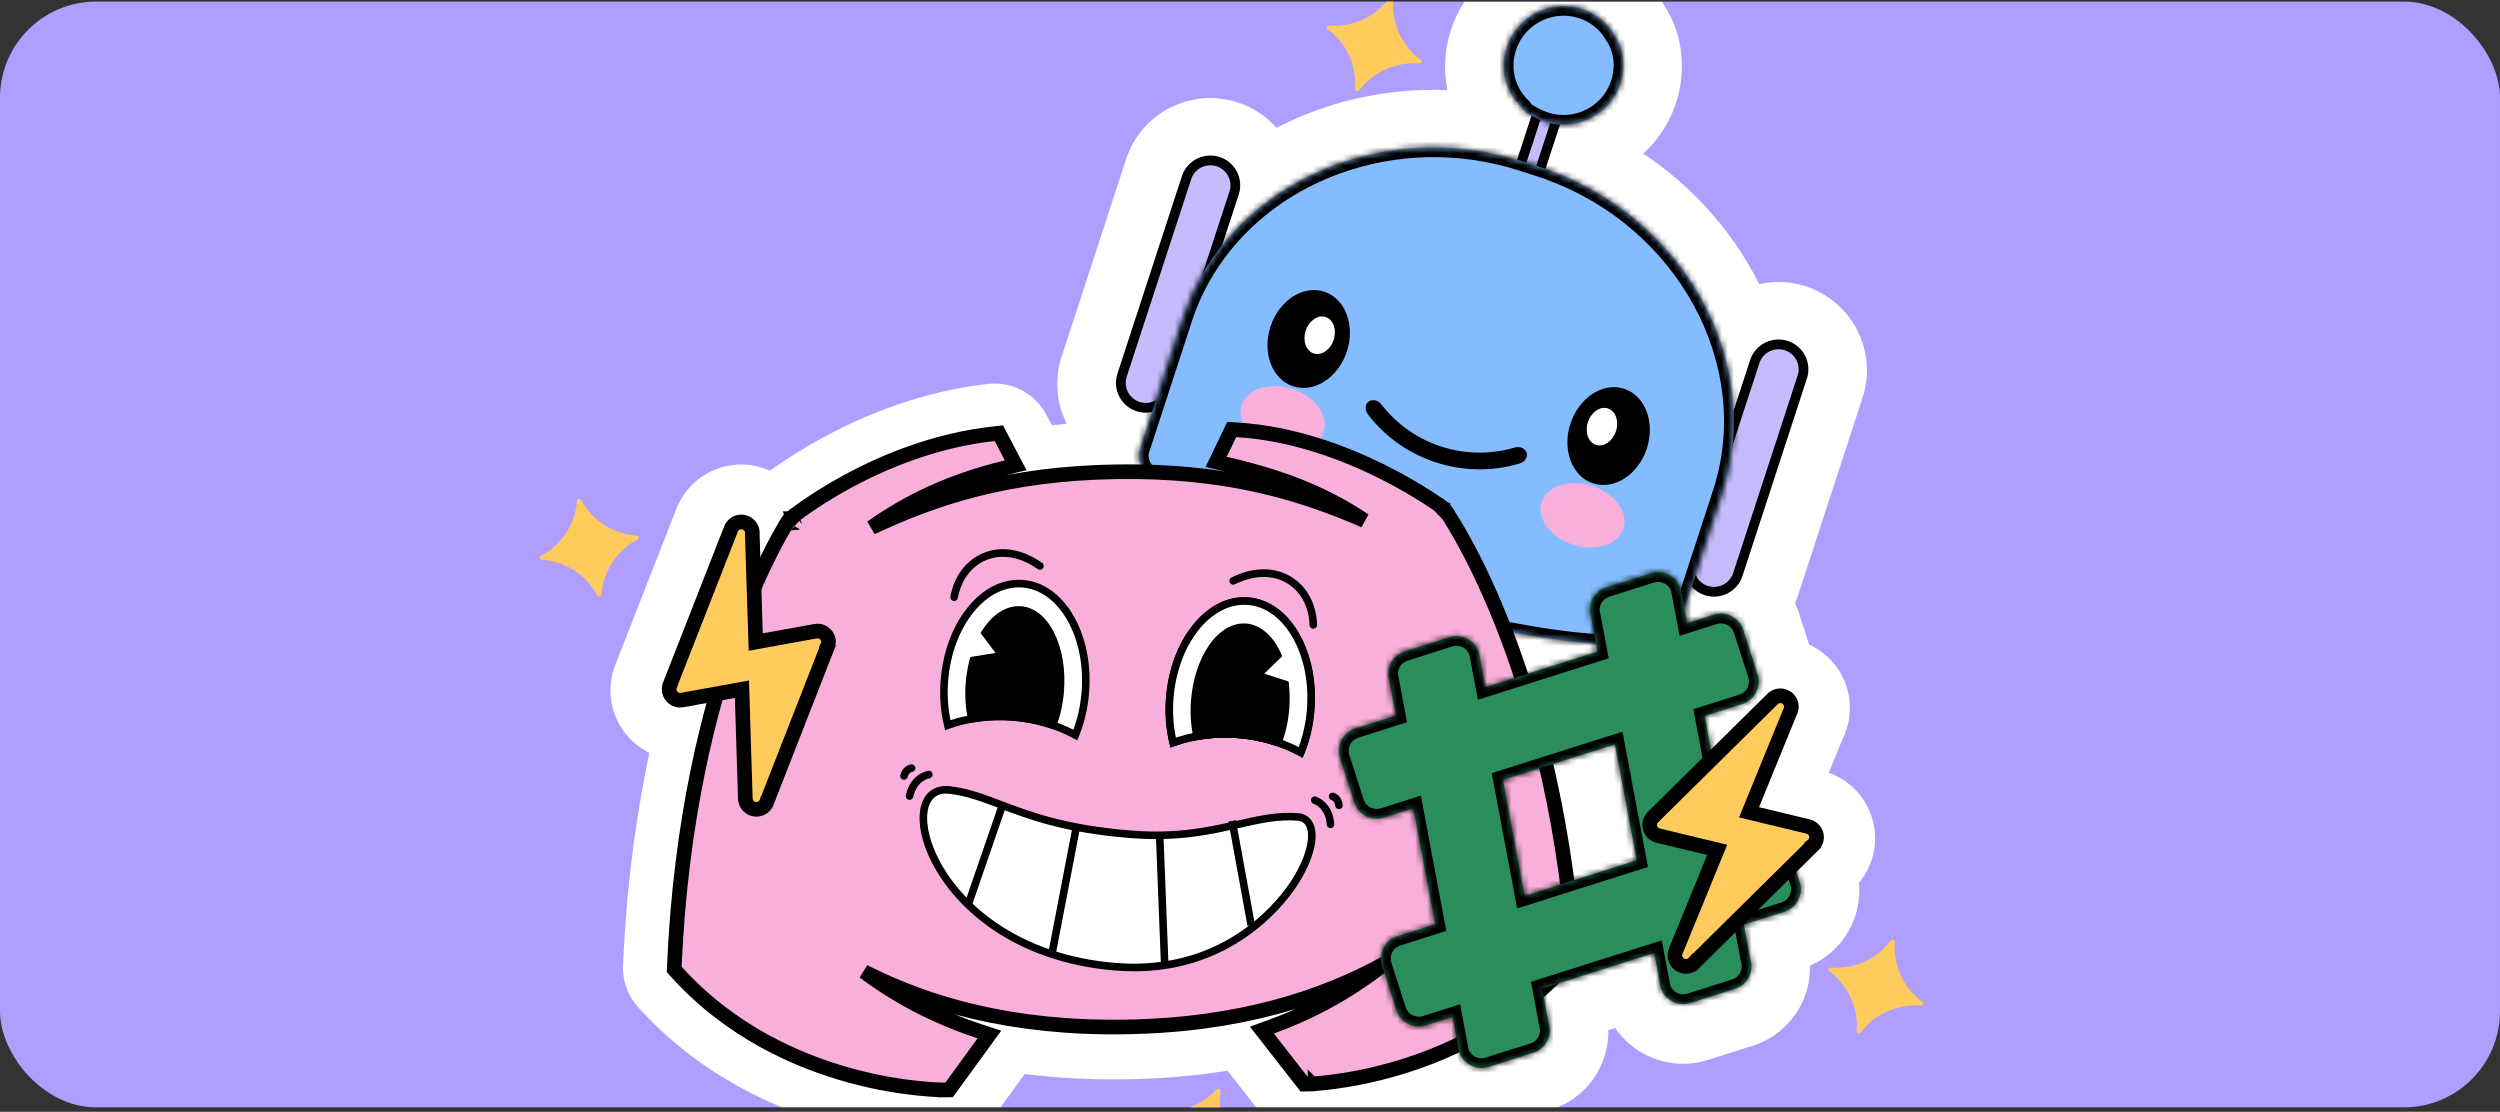 <svg width="416" height="185" viewBox="0 0 416 185" fill="none" xmlns="http://www.w3.org/2000/svg">
<rect x="0" y="0" width="416" height="185" fill="#333333" stroke="none"/>
<g clip-path="url(#clip0_2334_111058)">
<rect y="0.266" width="416" height="184" rx="16" fill="#AF9EFF"/>
<mask id="path-2-outside-1_2334_111058" maskUnits="userSpaceOnUse" x="95.328" y="-21.259" width="229.614" height="225.048" fill="black">
<rect fill="white" x="95.328" y="-21.259" width="229.614" height="225.048"/>
<path fill-rule="evenodd" clip-rule="evenodd" d="M253.209 18.061C250.562 15.567 249.487 11.735 250.71 7.986C252.398 2.815 258.034 -0.038 263.234 1.645C265.439 2.359 267.377 3.892 268.535 5.865C268.562 5.905 268.589 5.945 268.613 5.985C270.204 8.319 270.542 11.288 269.621 14.108C268.198 18.467 263.971 21.179 259.564 20.915L257.164 28.268L258.34 28.649C258.173 28.604 258.007 28.561 257.84 28.518C275.74 35.023 287.704 51.32 288.454 68.524L291.208 60.085C292.052 57.5 294.87 56.073 297.47 56.915C300.07 57.757 301.507 60.561 300.663 63.147L289.922 96.054C289.078 98.639 286.26 100.066 283.66 99.224C282.798 98.945 282.065 98.451 281.499 97.82L280.281 101.551L280.722 103.89L285.15 102.485C287.21 101.832 289.412 102.963 290.071 105.013L292.455 112.433C293.113 114.48 291.979 116.672 289.919 117.325L283.626 119.321L284.95 126.36L294.873 116.561C295.095 116.318 295.378 116.138 295.693 116.042C296.009 115.945 296.344 115.935 296.665 116.012C297.139 116.126 297.549 116.423 297.803 116.837C298.057 117.251 298.136 117.748 298.022 118.22C297.978 118.397 297.908 118.568 297.814 118.725L291.028 135.35L300.859 137.718C301.846 137.955 302.453 138.945 302.215 139.926C302.121 140.313 301.888 140.615 301.605 140.856L301.615 140.891L298.484 143.985L299.454 147.003C300.112 149.051 298.978 151.242 296.918 151.896L290.16 154.039L291.249 159.825C291.907 161.873 290.772 164.064 288.712 164.718L281.255 167.083C279.195 167.736 276.992 166.603 276.334 164.555L275.245 158.769L256.604 164.681L257.693 170.468C258.351 172.516 257.216 174.707 255.156 175.361L247.699 177.725C245.639 178.379 243.436 177.246 242.778 175.198L242.332 172.826C229.416 179.098 217.567 179.36 217.567 179.36L211.953 172.17C217.845 170.025 224.208 166.847 230.353 162.103L229.955 160.868C229.804 160.397 229.748 159.92 229.775 159.455C219.622 165.035 206.004 169.55 187.254 169.853C160.881 170.278 144.368 162.048 133.383 154.061C142.655 164.311 153.276 169.895 162.649 172.966L157.285 180.333C157.285 180.333 131.033 180.6 113.404 161.048C114.217 142.29 117.208 127.046 120.574 115.398L113.497 116.677C113.017 116.764 112.522 116.657 112.121 116.381C111.72 116.105 111.445 115.682 111.357 115.205C111.29 114.842 111.335 114.468 111.485 114.132L111.484 114.128L121.592 88.296C121.695 87.984 121.881 87.706 122.129 87.49C122.378 87.275 122.681 87.13 123.005 87.071C123.485 86.984 123.98 87.091 124.381 87.367C124.783 87.643 125.057 88.066 125.145 88.543C125.178 88.724 125.183 88.907 125.161 89.089L125.544 100.966C129.196 91.982 132.236 87.435 132.236 87.435C132.236 87.435 146.502 75.665 165.497 73.569L167.187 76.794C152.275 80.397 143.436 86.891 135.7 94.043C149.128 86.945 162.393 80.284 185.706 79.907C187.69 79.875 189.604 79.891 191.452 79.951C189.87 78.202 189.139 76.517 189.629 75.014L191.675 68.746C190.849 68.922 189.968 68.891 189.111 68.613C186.511 67.771 185.074 64.967 185.918 62.382L196.66 29.475C197.504 26.889 200.321 25.462 202.922 26.304C205.522 27.146 206.958 29.95 206.115 32.536L203.369 40.946C207.919 35.259 213.99 30.875 220.865 28.101C221.375 27.895 221.89 27.698 222.409 27.51C231.656 24.16 242.217 23.667 252.434 26.747L254.822 19.429C254.509 19.254 254.214 19.077 253.941 18.908C253.65 18.666 253.408 18.38 253.209 18.061ZM238.041 154.216L238.785 153.98L238.734 153.709C238.505 153.878 238.274 154.047 238.041 154.216ZM259.59 147.382C258.674 140.334 257.476 133.888 256.121 128.043L268.711 124.05L272.341 143.338L259.59 147.382ZM251.938 113.018C250.976 110.087 249.998 107.392 249.035 104.932C254.512 106.025 260.416 106.962 265.56 107.307L265.807 108.62L251.938 113.018Z"/>
</mask>
<path fill-rule="evenodd" clip-rule="evenodd" d="M253.209 18.061C250.562 15.567 249.487 11.735 250.71 7.986C252.398 2.815 258.034 -0.038 263.234 1.645C265.439 2.359 267.377 3.892 268.535 5.865C268.562 5.905 268.589 5.945 268.613 5.985C270.204 8.319 270.542 11.288 269.621 14.108C268.198 18.467 263.971 21.179 259.564 20.915L257.164 28.268L258.34 28.649C258.173 28.604 258.007 28.561 257.84 28.518C275.74 35.023 287.704 51.32 288.454 68.524L291.208 60.085C292.052 57.5 294.87 56.073 297.47 56.915C300.07 57.757 301.507 60.561 300.663 63.147L289.922 96.054C289.078 98.639 286.26 100.066 283.66 99.224C282.798 98.945 282.065 98.451 281.499 97.82L280.281 101.551L280.722 103.89L285.15 102.485C287.21 101.832 289.412 102.963 290.071 105.013L292.455 112.433C293.113 114.48 291.979 116.672 289.919 117.325L283.626 119.321L284.95 126.36L294.873 116.561C295.095 116.318 295.378 116.138 295.693 116.042C296.009 115.945 296.344 115.935 296.665 116.012C297.139 116.126 297.549 116.423 297.803 116.837C298.057 117.251 298.136 117.748 298.022 118.22C297.978 118.397 297.908 118.568 297.814 118.725L291.028 135.35L300.859 137.718C301.846 137.955 302.453 138.945 302.215 139.926C302.121 140.313 301.888 140.615 301.605 140.856L301.615 140.891L298.484 143.985L299.454 147.003C300.112 149.051 298.978 151.242 296.918 151.896L290.16 154.039L291.249 159.825C291.907 161.873 290.772 164.064 288.712 164.718L281.255 167.083C279.195 167.736 276.992 166.603 276.334 164.555L275.245 158.769L256.604 164.681L257.693 170.468C258.351 172.516 257.216 174.707 255.156 175.361L247.699 177.725C245.639 178.379 243.436 177.246 242.778 175.198L242.332 172.826C229.416 179.098 217.567 179.36 217.567 179.36L211.953 172.17C217.845 170.025 224.208 166.847 230.353 162.103L229.955 160.868C229.804 160.397 229.748 159.92 229.775 159.455C219.622 165.035 206.004 169.55 187.254 169.853C160.881 170.278 144.368 162.048 133.383 154.061C142.655 164.311 153.276 169.895 162.649 172.966L157.285 180.333C157.285 180.333 131.033 180.6 113.404 161.048C114.217 142.29 117.208 127.046 120.574 115.398L113.497 116.677C113.017 116.764 112.522 116.657 112.121 116.381C111.72 116.105 111.445 115.682 111.357 115.205C111.29 114.842 111.335 114.468 111.485 114.132L111.484 114.128L121.592 88.296C121.695 87.984 121.881 87.706 122.129 87.49C122.378 87.275 122.681 87.13 123.005 87.071C123.485 86.984 123.98 87.091 124.381 87.367C124.783 87.643 125.057 88.066 125.145 88.543C125.178 88.724 125.183 88.907 125.161 89.089L125.544 100.966C129.196 91.982 132.236 87.435 132.236 87.435C132.236 87.435 146.502 75.665 165.497 73.569L167.187 76.794C152.275 80.397 143.436 86.891 135.7 94.043C149.128 86.945 162.393 80.284 185.706 79.907C187.69 79.875 189.604 79.891 191.452 79.951C189.87 78.202 189.139 76.517 189.629 75.014L191.675 68.746C190.849 68.922 189.968 68.891 189.111 68.613C186.511 67.771 185.074 64.967 185.918 62.382L196.66 29.475C197.504 26.889 200.321 25.462 202.922 26.304C205.522 27.146 206.958 29.95 206.115 32.536L203.369 40.946C207.919 35.259 213.99 30.875 220.865 28.101C221.375 27.895 221.89 27.698 222.409 27.51C231.656 24.16 242.217 23.667 252.434 26.747L254.822 19.429C254.509 19.254 254.214 19.077 253.941 18.908C253.65 18.666 253.408 18.38 253.209 18.061ZM238.041 154.216L238.785 153.98L238.734 153.709C238.505 153.878 238.274 154.047 238.041 154.216ZM259.59 147.382C258.674 140.334 257.476 133.888 256.121 128.043L268.711 124.05L272.341 143.338L259.59 147.382ZM251.938 113.018C250.976 110.087 249.998 107.392 249.035 104.932C254.512 106.025 260.416 106.962 265.56 107.307L265.807 108.62L251.938 113.018Z" fill="white"/>
<path d="M250.71 7.986L241.445 4.962L241.445 4.962L250.71 7.986ZM253.209 18.061L261.479 12.904C261.035 12.193 260.502 11.542 259.892 10.967L253.209 18.061ZM263.234 1.645L260.232 10.918L263.234 1.645ZM268.535 5.865L260.128 10.796C260.254 11.011 260.388 11.221 260.531 11.425L268.535 5.865ZM268.613 5.985L260.308 11.084C260.389 11.216 260.472 11.345 260.559 11.473L268.613 5.985ZM269.621 14.108L278.886 17.132L269.621 14.108ZM259.564 20.915L260.145 11.187C255.721 10.922 251.675 13.677 250.299 17.891L259.564 20.915ZM257.164 28.268L247.899 25.244C247.096 27.705 247.305 30.385 248.48 32.691C249.655 34.998 251.699 36.743 254.162 37.54L257.164 28.268ZM258.34 28.649L255.822 38.064C260.927 39.429 266.19 36.478 267.687 31.41C269.184 26.342 266.369 21.005 261.342 19.377L258.34 28.649ZM257.84 28.518L260.249 19.075C255.214 17.791 250.058 20.682 248.527 25.646C246.996 30.611 249.629 35.904 254.512 37.678L257.84 28.518ZM288.454 68.524L278.717 68.949C278.922 73.655 282.465 77.542 287.133 78.18C291.8 78.819 296.257 76.027 297.719 71.548L288.454 68.524ZM291.208 60.085L281.943 57.061L281.943 57.061L291.208 60.085ZM297.47 56.915L294.468 66.187L294.468 66.187L297.47 56.915ZM300.663 63.147L309.928 66.171L309.928 66.171L300.663 63.147ZM289.922 96.054L299.187 99.078L289.922 96.054ZM283.66 99.224L286.662 89.952L286.662 89.952L283.66 99.224ZM281.499 97.82L288.755 91.313C286.429 88.72 282.897 87.565 279.489 88.284C276.081 89.002 273.315 91.485 272.234 94.796L281.499 97.82ZM280.281 101.551L271.017 98.527C270.508 100.084 270.401 101.744 270.704 103.354L280.281 101.551ZM280.722 103.89L271.144 105.692C271.66 108.434 273.326 110.823 275.721 112.255C278.115 113.686 281.008 114.023 283.668 113.18L280.722 103.89ZM285.15 102.485L288.097 111.775L288.097 111.775L285.15 102.485ZM290.071 105.013L299.35 102.031L299.35 102.031L290.071 105.013ZM292.455 112.433L283.177 115.414L283.177 115.414L292.455 112.433ZM289.919 117.325L286.973 108.035L286.973 108.035L289.919 117.325ZM283.626 119.321L280.679 110.031C275.983 111.52 273.137 116.281 274.048 121.123L283.626 119.321ZM284.95 126.36L275.373 128.162C276.039 131.703 278.605 134.588 282.044 135.662C285.483 136.737 289.235 135.826 291.798 133.294L284.95 126.36ZM294.873 116.561L301.721 123.496C301.843 123.375 301.963 123.251 302.078 123.123L294.873 116.561ZM295.693 116.042L298.55 125.36L298.55 125.36L295.693 116.042ZM296.665 116.012L298.948 106.537L298.937 106.534L296.665 116.012ZM297.803 116.837L306.108 111.736L306.108 111.736L297.803 116.837ZM298.022 118.22L307.49 120.531L307.493 120.517L298.022 118.22ZM297.814 118.725L289.456 113.712C289.201 114.138 288.978 114.582 288.791 115.042L297.814 118.725ZM291.028 135.35L282.005 131.667C280.931 134.297 281.059 137.265 282.354 139.794C283.65 142.322 285.984 144.159 288.746 144.825L291.028 135.35ZM300.859 137.718L303.141 128.243L300.859 137.718ZM302.215 139.926L311.687 142.224L311.687 142.223L302.215 139.926ZM301.605 140.856L295.278 133.443C292.393 135.906 291.199 139.818 292.217 143.472L301.605 140.856ZM301.615 140.891L308.466 147.823C310.982 145.337 311.953 141.682 311.004 138.275L301.615 140.891ZM298.484 143.985L291.634 137.053C289.021 139.635 288.082 143.468 289.206 146.967L298.484 143.985ZM299.454 147.003L308.733 144.022L308.733 144.022L299.454 147.003ZM296.918 151.896L293.972 142.606L293.972 142.606L296.918 151.896ZM290.16 154.039L287.213 144.749C282.517 146.238 279.671 150.999 280.582 155.841L290.16 154.039ZM291.249 159.825L281.671 161.628C281.746 162.027 281.846 162.421 281.97 162.807L291.249 159.825ZM288.712 164.718L291.658 174.008L291.658 174.008L288.712 164.718ZM281.255 167.083L284.201 176.373L284.201 176.373L281.255 167.083ZM276.334 164.555L266.757 166.358C266.832 166.757 266.931 167.15 267.056 167.537L276.334 164.555ZM275.245 158.769L284.823 156.966C284.307 154.224 282.641 151.835 280.246 150.404C277.852 148.972 274.958 148.635 272.299 149.479L275.245 158.769ZM256.604 164.681L253.657 155.391C248.961 156.88 246.114 161.641 247.026 166.483L256.604 164.681ZM257.693 170.468L248.115 172.271C248.19 172.67 248.29 173.063 248.414 173.45L257.693 170.468ZM255.156 175.361L258.102 184.65L258.102 184.65L255.156 175.361ZM247.699 177.725L250.645 187.015L250.645 187.015L247.699 177.725ZM242.778 175.198L233.201 177.001C233.276 177.399 233.376 177.793 233.5 178.18L242.778 175.198ZM242.332 172.826L251.91 171.024C251.348 168.039 249.427 165.487 246.714 164.121C244.001 162.755 240.807 162.732 238.075 164.059L242.332 172.826ZM217.567 179.36L209.886 185.358C211.779 187.783 214.707 189.172 217.783 189.104L217.567 179.36ZM211.953 172.17L208.619 163.012C205.688 164.079 203.445 166.484 202.585 169.482C201.725 172.481 202.352 175.709 204.271 178.168L211.953 172.17ZM230.353 162.103L236.308 169.818C239.558 167.309 240.887 163.032 239.631 159.122L230.353 162.103ZM229.955 160.868L239.234 157.886L239.234 157.886L229.955 160.868ZM229.775 159.455L239.504 160.026C239.712 156.484 237.979 153.11 234.98 151.215C231.981 149.321 228.189 149.205 225.08 150.914L229.775 159.455ZM187.254 169.853L187.412 179.597L187.412 179.597L187.254 169.853ZM133.383 154.061L139.115 146.178C135.076 143.242 129.472 143.833 126.134 147.547C122.797 151.26 122.806 156.896 126.155 160.599L133.383 154.061ZM162.649 172.966L170.528 178.702C172.363 176.182 172.881 172.936 171.923 169.97C170.965 167.004 168.646 164.675 165.684 163.704L162.649 172.966ZM157.285 180.333L157.384 190.079C160.466 190.047 163.351 188.56 165.164 186.069L157.285 180.333ZM113.404 161.048L103.667 160.626C103.556 163.18 104.454 165.675 106.166 167.574L113.404 161.048ZM120.574 115.398L129.937 118.104C130.873 114.865 130.069 111.372 127.81 108.869C125.551 106.366 122.159 105.208 118.842 105.808L120.574 115.398ZM113.497 116.677L115.23 126.268L115.23 126.268L113.497 116.677ZM112.121 116.381L106.595 124.409L106.595 124.409L112.121 116.381ZM111.357 115.205L120.942 113.442L120.941 113.432L111.357 115.205ZM111.485 114.132L120.384 118.105C121.187 116.306 121.426 114.307 121.07 112.37L111.485 114.132ZM111.484 114.128L102.408 110.577C101.747 112.266 101.571 114.107 101.899 115.891L111.484 114.128ZM121.592 88.296L130.668 91.847C130.731 91.686 130.789 91.524 130.843 91.36L121.592 88.296ZM123.005 87.071L121.273 77.48L121.262 77.482L123.005 87.071ZM124.381 87.367L129.907 79.339L129.907 79.339L124.381 87.367ZM125.145 88.543L134.733 86.795L134.73 86.781L125.145 88.543ZM125.161 89.089L115.486 87.916C115.426 88.409 115.404 88.906 115.421 89.403L125.161 89.089ZM125.544 100.966L115.803 101.28C115.952 105.88 119.298 109.749 123.829 110.559C128.36 111.37 132.84 108.899 134.573 104.635L125.544 100.966ZM132.236 87.435L126.034 79.917C125.302 80.521 124.662 81.229 124.135 82.017L132.236 87.435ZM165.497 73.569L174.129 69.045C172.266 65.491 168.416 63.442 164.428 63.882L165.497 73.569ZM167.187 76.794L169.476 86.267C172.395 85.562 174.825 83.551 176.064 80.817C177.303 78.082 177.213 74.929 175.819 72.269L167.187 76.794ZM135.7 94.043L129.084 86.887C125.49 90.21 124.918 95.682 127.747 99.676C130.575 103.67 135.927 104.947 140.254 102.66L135.7 94.043ZM185.706 79.907L185.863 89.652L185.706 79.907ZM191.452 79.951L191.136 89.692C195.045 89.818 198.651 87.596 200.295 84.048C201.939 80.499 201.303 76.312 198.679 73.412L191.452 79.951ZM189.629 75.014L198.894 78.038L198.894 78.038L189.629 75.014ZM191.675 68.746L200.94 71.77C202.021 68.457 201.252 64.82 198.921 62.229C196.591 59.638 193.055 58.488 189.647 59.214L191.675 68.746ZM189.111 68.613L186.11 77.885L186.11 77.885L189.111 68.613ZM185.918 62.382L195.183 65.406L195.183 65.406L185.918 62.382ZM196.66 29.475L205.924 32.499L205.925 32.499L196.66 29.475ZM202.922 26.304L199.92 35.576L202.922 26.304ZM206.115 32.536L196.85 29.512L196.85 29.512L206.115 32.536ZM203.369 40.946L194.105 37.922C192.643 42.4 194.593 47.283 198.738 49.521C202.883 51.76 208.036 50.713 210.979 47.035L203.369 40.946ZM220.865 28.101L224.511 37.139L224.511 37.139L220.865 28.101ZM222.409 27.51L225.729 36.673L225.729 36.673L222.409 27.51ZM252.434 26.747L249.621 36.078C254.692 37.606 260.055 34.806 261.699 29.771L252.434 26.747ZM254.822 19.429L264.087 22.453C265.533 18.023 263.64 13.189 259.571 10.918L254.822 19.429ZM253.941 18.908L247.721 26.41C248.059 26.69 248.416 26.948 248.789 27.18L253.941 18.908ZM238.785 153.98L241.731 163.27C246.428 161.78 249.274 157.019 248.363 152.177L238.785 153.98ZM238.041 154.216L232.334 146.316C228.454 149.118 227.184 154.323 229.336 158.598C231.487 162.873 236.425 164.952 240.987 163.506L238.041 154.216ZM238.734 153.709L248.312 151.907C247.692 148.611 245.421 145.866 242.3 144.639C239.179 143.412 235.646 143.876 232.948 145.867L238.734 153.709ZM256.121 128.043L253.174 118.753C248.329 120.29 245.478 125.293 246.627 130.245L256.121 128.043ZM259.59 147.382L249.926 148.639C250.298 151.501 251.92 154.051 254.354 155.602C256.789 157.152 259.785 157.544 262.537 156.672L259.59 147.382ZM268.711 124.05L278.289 122.248C277.773 119.506 276.107 117.117 273.712 115.685C271.318 114.254 268.424 113.917 265.765 114.76L268.711 124.05ZM272.341 143.338L275.287 152.628C279.984 151.138 282.83 146.378 281.919 141.535L272.341 143.338ZM249.035 104.932L250.943 95.374C247.449 94.677 243.852 95.942 241.564 98.673C239.276 101.404 238.661 105.167 239.96 108.485L249.035 104.932ZM251.938 113.018L242.678 116.058C244.345 121.136 249.79 123.923 254.884 122.308L251.938 113.018ZM265.56 107.307L275.138 105.505C274.316 101.138 270.645 97.88 266.212 97.583L265.56 107.307ZM265.807 108.62L268.753 117.91C273.45 116.42 276.296 111.659 275.385 106.817L265.807 108.62ZM241.445 4.962C239.042 12.325 241.152 20.091 246.526 25.154L259.892 10.967C259.899 10.973 259.91 10.986 259.921 11.005C259.933 11.025 259.942 11.046 259.947 11.068C259.95 11.079 259.952 11.088 259.952 11.095C259.953 11.102 259.953 11.106 259.953 11.106C259.953 11.105 259.953 11.098 259.956 11.084C259.958 11.07 259.964 11.046 259.975 11.011L241.445 4.962ZM266.236 -7.627C255.966 -10.952 244.814 -5.359 241.445 4.962L259.975 11.011C259.979 10.998 259.98 10.998 259.984 10.993C259.993 10.983 260.016 10.961 260.057 10.94C260.099 10.919 260.137 10.911 260.163 10.908C260.182 10.907 260.2 10.907 260.232 10.918L266.236 -7.627ZM276.941 0.934C274.538 -3.163 270.643 -6.2 266.236 -7.627L260.232 10.918C260.211 10.911 260.203 10.906 260.205 10.907C260.207 10.908 260.211 10.911 260.214 10.913C260.217 10.916 260.212 10.912 260.199 10.898C260.186 10.883 260.16 10.851 260.128 10.796L276.941 0.934ZM276.919 0.886C276.794 0.682 276.667 0.489 276.539 0.305L260.531 11.425C260.458 11.321 260.383 11.207 260.308 11.084L276.919 0.886ZM278.886 17.132C280.649 11.729 280.123 5.569 276.668 0.498L260.559 11.473C260.442 11.3 260.396 11.135 260.384 11.038C260.373 10.949 260.395 10.965 260.356 11.084L278.886 17.132ZM258.983 30.644C267.65 31.162 276.037 25.859 278.886 17.132L260.356 11.084C260.352 11.097 260.35 11.097 260.35 11.098C260.347 11.102 260.334 11.117 260.307 11.135C260.279 11.154 260.245 11.169 260.212 11.178C260.181 11.187 260.159 11.188 260.145 11.187L258.983 30.644ZM266.429 31.292L268.829 23.939L250.299 17.891L247.899 25.244L266.429 31.292ZM261.342 19.377L260.166 18.996L254.162 37.54L255.338 37.921L261.342 19.377ZM255.432 37.962C255.562 37.995 255.692 38.029 255.822 38.064L260.858 19.234C260.655 19.18 260.452 19.127 260.249 19.075L255.432 37.962ZM298.19 68.1C297.259 46.731 282.558 27.131 261.169 19.358L254.512 37.678C268.921 42.914 278.149 55.91 278.717 68.949L298.19 68.1ZM281.943 57.061L279.189 65.5L297.719 71.548L300.473 63.109L281.943 57.061ZM300.472 47.643C292.802 45.16 284.468 49.326 281.943 57.061L300.473 63.11C299.636 65.674 296.938 66.987 294.468 66.187L300.472 47.643ZM309.928 66.171C312.459 58.417 308.159 50.132 300.472 47.643L294.468 66.187C291.981 65.382 290.555 62.705 291.398 60.122L309.928 66.171ZM299.187 99.078L309.928 66.171L291.398 60.122L280.657 93.029L299.187 99.078ZM280.658 108.496C288.328 110.979 296.662 106.813 299.187 99.078L280.657 93.029C281.494 90.465 284.192 89.152 286.662 89.952L280.658 108.496ZM274.243 104.327C275.922 106.198 278.109 107.671 280.658 108.496L286.662 89.952C287.488 90.219 288.208 90.703 288.755 91.313L274.243 104.327ZM289.546 104.575L290.764 100.844L272.234 94.796L271.017 98.527L289.546 104.575ZM290.299 102.087L289.859 99.749L270.704 103.354L271.144 105.692L290.299 102.087ZM282.204 93.195L277.775 94.6L283.668 113.18L288.097 111.775L282.204 93.195ZM299.35 102.031C297.038 94.838 289.348 90.93 282.204 93.195L288.097 111.775C285.073 112.734 281.787 111.088 280.792 107.994L299.35 102.031ZM301.734 109.451L299.35 102.031L280.792 107.994L283.177 115.414L301.734 109.451ZM292.865 126.615C300.039 124.34 304.053 116.668 301.734 109.451L283.177 115.414C282.174 112.293 283.919 109.003 286.973 108.035L292.865 126.615ZM286.572 128.611L292.865 126.615L286.973 108.035L280.679 110.031L286.572 128.611ZM294.528 124.557L293.203 117.518L274.048 121.123L275.373 128.162L294.528 124.557ZM288.025 109.626L278.102 119.425L291.798 133.294L301.721 123.496L288.025 109.626ZM292.837 106.724C290.856 107.331 289.069 108.46 287.668 109.999L302.078 123.123C301.12 124.176 299.9 124.946 298.55 125.36L292.837 106.724ZM298.937 106.534C296.924 106.052 294.818 106.117 292.837 106.724L298.55 125.36C297.199 125.774 295.765 125.818 294.394 125.489L298.937 106.534ZM306.108 111.736C304.498 109.116 301.919 107.252 298.948 106.537L294.383 125.487C292.36 124.999 290.599 123.729 289.498 121.937L306.108 111.736ZM307.493 120.517C308.22 117.518 307.718 114.358 306.108 111.736L289.498 121.937C288.397 120.144 288.051 117.979 288.55 115.922L307.493 120.517ZM306.172 123.737C306.769 122.741 307.214 121.661 307.49 120.531L288.554 115.909C288.743 115.134 289.047 114.394 289.456 113.712L306.172 123.737ZM300.051 139.033L306.837 122.408L288.791 115.042L282.005 131.667L300.051 139.033ZM303.141 128.243L293.31 125.875L288.746 144.825L298.577 147.193L303.141 128.243ZM311.687 142.223C313.206 135.96 309.321 129.731 303.141 128.243L298.577 147.193C294.371 146.18 291.701 141.93 292.744 137.628L311.687 142.223ZM307.933 148.268C309.223 147.167 310.962 145.21 311.687 142.224L292.744 137.628C293.281 135.416 294.553 134.062 295.278 133.443L307.933 148.268ZM311.004 138.275L310.994 138.239L292.217 143.472L292.227 143.507L311.004 138.275ZM305.335 150.917L308.466 147.823L294.765 133.959L291.634 137.053L305.335 150.917ZM308.733 144.022L307.763 141.004L289.206 146.967L290.176 149.985L308.733 144.022ZM299.864 161.186C307.038 158.91 311.052 151.238 308.733 144.022L290.176 149.985C289.173 146.864 290.918 143.574 293.972 142.606L299.864 161.186ZM293.106 163.329L299.864 161.186L293.972 142.606L287.213 144.749L293.106 163.329ZM300.826 158.023L299.737 152.236L280.582 155.841L281.671 161.628L300.826 158.023ZM291.658 174.008C298.832 171.733 302.846 164.061 300.527 156.844L281.97 162.807C280.967 159.686 282.712 156.396 285.766 155.428L291.658 174.008ZM284.201 176.373L291.658 174.008L285.766 155.428L278.309 157.793L284.201 176.373ZM267.056 167.537C269.366 174.725 277.054 178.639 284.201 176.373L278.309 157.793C281.335 156.833 284.619 158.481 285.613 161.574L267.056 167.537ZM265.667 160.571L266.757 166.358L285.912 162.753L284.823 156.966L265.667 160.571ZM259.55 173.971L278.191 168.059L272.299 149.479L253.657 155.391L259.55 173.971ZM267.271 168.666L266.181 162.878L247.026 166.483L248.115 172.271L267.271 168.666ZM258.102 184.65C265.276 182.375 269.29 174.703 266.971 167.487L248.414 173.45C247.411 170.329 249.156 167.039 252.21 166.071L258.102 184.65ZM250.645 187.015L258.102 184.65L252.21 166.071L244.753 168.435L250.645 187.015ZM233.5 178.18C235.81 185.368 243.499 189.282 250.645 187.015L244.753 168.435C247.78 167.476 251.063 169.124 252.057 172.216L233.5 178.18ZM232.754 174.629L233.201 177.001L252.356 173.395L251.91 171.024L232.754 174.629ZM217.567 179.36C217.783 189.104 217.785 189.103 217.788 189.103C217.789 189.103 217.791 189.103 217.793 189.103C217.797 189.103 217.8 189.103 217.804 189.103C217.812 189.103 217.821 189.103 217.83 189.102C217.849 189.102 217.871 189.101 217.895 189.101C217.944 189.099 218.005 189.097 218.077 189.094C218.221 189.089 218.411 189.08 218.643 189.067C219.106 189.042 219.742 188.998 220.527 188.925C222.094 188.778 224.273 188.512 226.885 188.027C232.081 187.063 239.153 185.204 246.589 181.593L238.075 164.059C232.595 166.72 227.285 168.128 223.328 168.863C221.363 169.227 219.772 169.419 218.715 169.517C218.187 169.567 217.796 169.593 217.561 169.606C217.444 169.612 217.366 169.615 217.33 169.617C217.312 169.617 217.305 169.618 217.308 169.618C217.31 169.617 217.315 169.617 217.322 169.617C217.325 169.617 217.33 169.617 217.335 169.617C217.337 169.617 217.34 169.617 217.343 169.617C217.344 169.617 217.347 169.617 217.347 169.617C217.35 169.616 217.352 169.616 217.567 179.36ZM204.271 178.168L209.886 185.358L225.249 173.362L219.635 166.172L204.271 178.168ZM224.397 154.389C219.168 158.425 213.724 161.153 208.619 163.012L215.287 181.328C221.966 178.896 229.247 175.268 236.308 169.818L224.397 154.389ZM220.677 163.849L221.074 165.085L239.631 159.122L239.234 157.886L220.677 163.849ZM220.046 158.884C219.949 160.533 220.152 162.216 220.677 163.849L239.234 157.886C239.457 158.579 239.546 159.306 239.504 160.026L220.046 158.884ZM187.412 179.597C207.753 179.269 222.928 174.339 234.469 167.996L225.08 150.914C216.316 155.731 204.255 159.831 187.097 160.108L187.412 179.597ZM127.652 161.944C140.086 170.984 158.626 180.062 187.412 179.597L187.097 160.108C163.136 160.495 148.649 153.111 139.115 146.178L127.652 161.944ZM165.684 163.704C157.581 161.049 148.527 156.275 140.611 147.523L126.155 160.599C136.783 172.348 148.972 178.74 159.614 182.227L165.684 163.704ZM165.164 186.069L170.528 178.702L154.77 167.229L149.406 174.597L165.164 186.069ZM106.166 167.574C116.626 179.175 129.494 184.741 139.405 187.429C144.392 188.781 148.758 189.441 151.914 189.764C153.497 189.927 154.791 190.006 155.723 190.044C156.19 190.063 156.567 190.072 156.846 190.076C156.986 190.078 157.102 190.079 157.192 190.079C157.237 190.079 157.275 190.079 157.307 190.079C157.324 190.079 157.338 190.079 157.351 190.079C157.357 190.079 157.363 190.079 157.369 190.079C157.372 190.079 157.376 190.079 157.377 190.079C157.381 190.079 157.384 190.079 157.285 180.333C157.186 170.588 157.189 170.588 157.193 170.588C157.194 170.588 157.197 170.588 157.199 170.588C157.203 170.588 157.207 170.588 157.21 170.587C157.216 170.587 157.221 170.587 157.225 170.587C157.232 170.587 157.232 170.587 157.227 170.587C157.217 170.587 157.182 170.587 157.126 170.586C157.012 170.585 156.808 170.58 156.522 170.569C155.95 170.545 155.055 170.492 153.901 170.374C151.585 170.137 148.286 169.641 144.506 168.616C136.884 166.549 127.811 162.473 120.642 154.522L106.166 167.574ZM111.212 112.692C107.642 125.046 104.516 141.056 103.667 160.626L123.141 161.47C123.919 143.525 126.775 129.047 129.937 118.104L111.212 112.692ZM115.23 126.268L122.307 124.989L118.842 105.808L111.764 107.086L115.23 126.268ZM106.595 124.409C109.117 126.145 112.221 126.811 115.23 126.268L111.764 107.086C113.813 106.716 115.927 107.17 117.646 108.353L106.595 124.409ZM101.772 116.967C102.329 120 104.072 122.673 106.595 124.409L117.646 108.353C119.367 109.537 120.56 111.364 120.942 113.442L101.772 116.967ZM102.585 110.159C101.631 112.297 101.348 114.674 101.774 116.977L120.941 113.432C121.232 115.01 121.038 116.64 120.384 118.105L102.585 110.159ZM101.899 115.891L101.9 115.894L121.07 112.37L121.07 112.366L101.899 115.891ZM112.516 84.745L102.408 110.577L120.56 117.68L130.668 91.847L112.516 84.745ZM115.747 80.125C114.175 81.487 112.996 83.25 112.34 85.232L130.843 91.36C130.394 92.718 129.586 93.925 128.512 94.856L115.747 80.125ZM121.262 77.482C119.224 77.853 117.319 78.763 115.747 80.125L128.512 94.856C127.438 95.787 126.137 96.407 124.749 96.66L121.262 77.482ZM129.907 79.339C127.385 77.603 124.281 76.937 121.273 77.48L124.738 96.662C122.69 97.032 120.575 96.578 118.856 95.395L129.907 79.339ZM134.73 86.781C134.173 83.748 132.43 81.075 129.907 79.339L118.856 95.395C117.135 94.211 115.942 92.384 115.56 90.306L134.73 86.781ZM134.836 90.262C134.976 89.107 134.941 87.939 134.733 86.795L115.557 90.292C115.414 89.508 115.39 88.707 115.486 87.916L134.836 90.262ZM135.285 100.652L134.902 88.775L115.421 89.403L115.803 101.28L135.285 100.652ZM132.236 87.435C124.135 82.017 124.134 82.019 124.133 82.02C124.132 82.021 124.131 82.022 124.131 82.023C124.129 82.025 124.128 82.028 124.127 82.03C124.124 82.034 124.121 82.039 124.117 82.044C124.111 82.053 124.104 82.064 124.096 82.076C124.08 82.101 124.061 82.129 124.039 82.162C123.996 82.229 123.941 82.314 123.876 82.416C123.745 82.621 123.572 82.899 123.361 83.249C122.939 83.948 122.365 84.936 121.678 86.211C120.305 88.762 118.481 92.461 116.516 97.296L134.573 104.635C136.259 100.486 137.781 97.42 138.841 95.451C139.371 94.467 139.786 93.757 140.048 93.323C140.179 93.106 140.271 92.958 140.321 92.879C140.346 92.84 140.361 92.818 140.363 92.814C140.365 92.811 140.364 92.813 140.359 92.82C140.357 92.823 140.354 92.827 140.351 92.833C140.349 92.835 140.347 92.838 140.345 92.841C140.344 92.843 140.343 92.845 140.342 92.847C140.341 92.847 140.34 92.849 140.34 92.849C140.339 92.851 140.338 92.852 132.236 87.435ZM164.428 63.882C153.283 65.112 143.74 69.138 137.117 72.71C133.773 74.514 131.082 76.251 129.199 77.561C128.255 78.217 127.507 78.77 126.975 79.177C126.708 79.38 126.495 79.547 126.338 79.672C126.259 79.734 126.194 79.787 126.143 79.828C126.118 79.848 126.096 79.866 126.078 79.881C126.069 79.888 126.061 79.895 126.053 79.901C126.05 79.904 126.046 79.907 126.043 79.91C126.041 79.911 126.039 79.913 126.038 79.914C126.036 79.915 126.034 79.917 132.236 87.435C138.439 94.952 138.437 94.954 138.435 94.956C138.434 94.956 138.432 94.958 138.431 94.959C138.429 94.961 138.426 94.962 138.425 94.964C138.421 94.967 138.418 94.97 138.415 94.971C138.411 94.975 138.41 94.976 138.412 94.974C138.417 94.971 138.434 94.956 138.465 94.932C138.525 94.884 138.637 94.796 138.798 94.673C139.12 94.428 139.635 94.045 140.325 93.565C141.71 92.602 143.774 91.266 146.37 89.865C151.629 87.029 158.716 84.122 166.566 83.256L164.428 63.882ZM175.819 72.269L174.129 69.045L156.865 78.093L158.555 81.318L175.819 72.269ZM142.316 101.199C149.261 94.778 156.668 89.362 169.476 86.267L164.898 67.32C147.883 71.432 137.611 79.003 129.084 86.887L142.316 101.199ZM185.548 70.162C159.938 70.576 145.038 78.084 131.146 85.427L140.254 102.66C153.219 95.807 164.848 89.991 185.863 89.652L185.548 70.162ZM191.768 70.21C189.757 70.145 187.686 70.128 185.548 70.162L185.863 89.652C187.695 89.622 189.45 89.637 191.136 89.692L191.768 70.21ZM180.364 71.99C178.156 78.756 182.102 84.143 184.225 86.49L198.679 73.412C198.365 73.065 198.599 73.216 198.856 73.883C199.162 74.677 199.487 76.223 198.894 78.038L180.364 71.99ZM182.41 65.722L180.364 71.99L198.894 78.038L200.94 71.77L182.41 65.722ZM186.11 77.885C188.645 78.706 191.263 78.798 193.703 78.278L189.647 59.214C190.435 59.046 191.292 59.075 192.113 59.341L186.11 77.885ZM176.654 59.358C174.123 67.111 178.422 75.397 186.11 77.885L192.113 59.341C194.6 60.146 196.026 62.824 195.183 65.406L176.654 59.358ZM187.395 26.45L176.654 59.358L195.183 65.406L205.924 32.499L187.395 26.45ZM205.923 17.032C198.253 14.549 189.92 18.715 187.395 26.45L205.925 32.499C205.087 35.063 202.39 36.376 199.92 35.576L205.923 17.032ZM215.379 35.56C217.91 27.806 213.611 19.521 205.923 17.032L199.92 35.576C197.433 34.771 196.007 32.094 196.85 29.512L215.379 35.56ZM212.634 43.97L215.379 35.56L196.85 29.512L194.105 37.922L212.634 43.97ZM217.218 19.063C208.898 22.42 201.425 27.776 195.759 34.857L210.979 47.035C214.413 42.742 219.082 39.33 224.511 37.139L217.218 19.063ZM219.088 18.347C218.46 18.575 217.837 18.814 217.218 19.063L224.511 37.139C224.913 36.977 225.319 36.822 225.729 36.673L219.088 18.347ZM255.246 17.415C242.975 13.716 230.263 14.298 219.088 18.348L225.729 36.673C233.048 34.021 241.459 33.618 249.621 36.078L255.246 17.415ZM245.557 16.405L243.169 23.722L261.699 29.771L264.087 22.453L245.557 16.405ZM248.789 27.18C249.16 27.412 249.593 27.672 250.074 27.94L259.571 10.918C259.424 10.836 259.267 10.743 259.094 10.635L248.789 27.18ZM244.939 23.217C245.637 24.337 246.549 25.439 247.721 26.41L260.162 11.405C260.751 11.893 261.18 12.424 261.479 12.904L244.939 23.217ZM235.839 144.69L235.095 144.926L240.987 163.506L241.731 163.27L235.839 144.69ZM229.156 155.512L229.207 155.782L248.363 152.177L248.312 151.907L229.156 155.512ZM243.748 162.116C244.009 161.927 244.266 161.739 244.521 161.551L232.948 145.867C232.745 146.017 232.54 146.167 232.334 146.316L243.748 162.116ZM246.627 130.245C247.911 135.783 249.051 141.915 249.926 148.639L269.255 146.124C268.296 138.753 267.041 131.992 265.615 125.842L246.627 130.245ZM265.765 114.76L253.174 118.753L259.067 137.333L271.657 133.34L265.765 114.76ZM281.919 141.535L278.289 122.248L259.133 125.853L262.763 145.14L281.919 141.535ZM262.537 156.672L275.287 152.628L269.395 134.048L256.644 138.092L262.537 156.672ZM239.96 108.485C240.858 110.779 241.774 113.304 242.678 116.058L261.198 109.978C260.177 106.871 259.138 104.004 258.11 101.378L239.96 108.485ZM266.212 97.583C261.658 97.278 256.213 96.427 250.943 95.374L247.127 114.489C252.811 115.624 259.173 116.646 264.908 117.031L266.212 97.583ZM275.385 106.817L275.138 105.505L255.982 109.11L256.229 110.422L275.385 106.817ZM254.884 122.308L268.753 117.91L262.861 99.33L248.992 103.728L254.884 122.308Z" fill="white" mask="url(#path-2-outside-1_2334_111058)"/>
<path d="M259.877 6.425L263.06 7.455L255.124 31.767L251.942 30.736L259.877 6.425ZM291.997 60.152C292.701 57.996 295.058 56.798 297.234 57.503C299.411 58.208 300.61 60.557 299.907 62.712L289.165 95.62C288.462 97.775 286.105 98.973 283.928 98.268C281.751 97.563 280.552 95.214 281.256 93.059L291.997 60.152ZM197.449 29.541C198.152 27.385 200.509 26.188 202.686 26.892C204.863 27.597 206.062 29.946 205.358 32.102L194.617 65.009C193.913 67.164 191.556 68.362 189.38 67.657C187.203 66.952 186.004 64.603 186.707 62.448L197.449 29.541Z" fill="#C6BBFC" stroke="black" stroke-width="1.624"/>
<mask id="path-5-inside-2_2334_111058" fill="white">
<path fill-rule="evenodd" clip-rule="evenodd" d="M253.224 17.889C250.578 15.395 249.502 11.563 250.726 7.815C252.414 2.644 258.049 -0.21 263.249 1.474C265.455 2.188 267.393 3.72 268.55 5.693C268.578 5.733 268.604 5.773 268.629 5.814C270.219 8.148 270.557 11.116 269.636 13.936C267.949 19.108 262.313 21.961 257.113 20.277C255.931 19.895 254.826 19.277 253.957 18.736C253.666 18.494 253.424 18.209 253.224 17.889ZM189.644 74.843L196.78 52.983C200.611 41.245 209.678 32.449 220.88 27.93C221.375 27.73 221.874 27.539 222.376 27.356C231.919 23.886 242.867 23.462 253.393 26.87L256.229 27.788C256.312 27.815 256.395 27.842 256.478 27.869L258.356 28.477C258.189 28.433 258.022 28.389 257.856 28.347C280.501 36.575 293.647 60.48 286.602 82.063L279.467 103.922C276.858 111.914 241.191 103.485 232.445 100.654L229.609 99.736C223.361 97.713 204.316 89.955 194.896 82.775L194.894 82.78C191.1 79.992 188.877 77.193 189.644 74.843Z"/>
</mask>
<path fill-rule="evenodd" clip-rule="evenodd" d="M253.224 17.889C250.578 15.395 249.502 11.563 250.726 7.815C252.414 2.644 258.049 -0.21 263.249 1.474C265.455 2.188 267.393 3.72 268.55 5.693C268.578 5.733 268.604 5.773 268.629 5.814C270.219 8.148 270.557 11.116 269.636 13.936C267.949 19.108 262.313 21.961 257.113 20.277C255.931 19.895 254.826 19.277 253.957 18.736C253.666 18.494 253.424 18.209 253.224 17.889ZM189.644 74.843L196.78 52.983C200.611 41.245 209.678 32.449 220.88 27.93C221.375 27.73 221.874 27.539 222.376 27.356C231.919 23.886 242.867 23.462 253.393 26.87L256.229 27.788C256.312 27.815 256.395 27.842 256.478 27.869L258.356 28.477C258.189 28.433 258.022 28.389 257.856 28.347C280.501 36.575 293.647 60.48 286.602 82.063L279.467 103.922C276.858 111.914 241.191 103.485 232.445 100.654L229.609 99.736C223.361 97.713 204.316 89.955 194.896 82.775L194.894 82.78C191.1 79.992 188.877 77.193 189.644 74.843Z" fill="#84BCFF"/>
<path d="M253.224 17.889L254.605 17.029L254.494 16.851L254.341 16.707L253.224 17.889ZM268.55 5.693L267.147 6.516L267.179 6.569L267.214 6.62L268.55 5.693ZM268.629 5.814L267.243 6.664L267.263 6.697L267.284 6.728L268.629 5.814ZM253.957 18.736L252.917 19.985L253.002 20.056L253.095 20.114L253.957 18.736ZM196.78 52.983L198.325 53.483L196.78 52.983ZM189.644 74.843L188.099 74.342L189.644 74.843ZM220.88 27.93L221.487 29.434L221.487 29.434L220.88 27.93ZM222.375 27.357L222.928 28.882L222.928 28.882L222.375 27.357ZM256.477 27.869L255.965 29.41L255.973 29.413L256.477 27.869ZM258.356 28.477L257.932 30.045L258.86 26.933L258.356 28.477ZM257.856 28.347L258.261 26.774L257.297 29.872L257.856 28.347ZM194.896 82.775L195.883 81.484L194.062 80.096L193.35 82.275L194.896 82.775ZM194.894 82.78L193.929 84.088L195.741 85.419L196.44 83.28L194.894 82.78ZM254.341 16.707C252.147 14.64 251.244 11.462 252.271 8.315L249.18 7.314C247.76 11.665 249.008 16.15 252.108 19.071L254.341 16.707ZM252.271 8.315C253.678 4.004 258.392 1.608 262.745 3.018L263.754 -0.07C257.707 -2.028 251.149 1.283 249.18 7.314L252.271 8.315ZM262.745 3.018C264.584 3.613 266.196 4.895 267.147 6.516L269.953 4.871C268.589 2.545 266.326 0.762 263.754 -0.07L262.745 3.018ZM267.214 6.62C267.225 6.636 267.234 6.65 267.243 6.664L270.015 4.963C269.974 4.896 269.931 4.83 269.886 4.766L267.214 6.62ZM267.284 6.728C268.565 8.608 268.871 11.046 268.091 13.436L271.182 14.437C272.243 11.186 271.873 7.687 269.973 4.899L267.284 6.728ZM268.091 13.436C266.684 17.747 261.97 20.143 257.617 18.733L256.609 21.822C262.655 23.779 269.213 20.468 271.182 14.437L268.091 13.436ZM257.617 18.733C256.621 18.411 255.647 17.874 254.819 17.358L253.095 20.114C254.004 20.68 255.24 21.378 256.609 21.822L257.617 18.733ZM254.997 17.486C254.852 17.366 254.721 17.216 254.605 17.029L251.844 18.749C252.126 19.201 252.479 19.623 252.917 19.985L254.997 17.486ZM195.234 52.483L188.099 74.342L191.19 75.343L198.325 53.483L195.234 52.483ZM220.274 26.425C208.679 31.103 199.232 40.236 195.234 52.483L198.325 53.483C201.99 42.254 210.677 33.796 221.487 29.434L220.274 26.425ZM221.821 25.832C221.301 26.02 220.786 26.218 220.274 26.425L221.487 29.434C221.963 29.242 222.444 29.058 222.928 28.882L221.821 25.832ZM222.928 28.882C232.139 25.532 242.715 25.12 252.889 28.414L253.897 25.326C243.018 21.803 231.697 22.24 221.821 25.832L222.928 28.882ZM252.889 28.414L255.725 29.332L256.733 26.244L253.897 25.326L252.889 28.414ZM255.725 29.332C255.805 29.358 255.885 29.384 255.965 29.41L256.989 26.328C256.904 26.299 256.819 26.272 256.733 26.244L255.725 29.332ZM258.86 26.933L256.981 26.325L255.973 29.413L257.852 30.021L258.86 26.933ZM257.45 29.919C257.611 29.96 257.772 30.002 257.932 30.045L258.779 26.909C258.606 26.863 258.433 26.818 258.261 26.774L257.45 29.919ZM257.297 29.872C279.24 37.846 291.792 60.927 285.057 81.562L288.147 82.563C295.502 60.032 281.762 35.305 258.414 26.821L257.297 29.872ZM285.057 81.562L277.921 103.422L281.012 104.423L288.147 82.563L285.057 81.562ZM277.921 103.422C277.796 103.806 277.426 104.272 276.421 104.7C275.413 105.129 273.972 105.424 272.13 105.563C268.459 105.839 263.62 105.466 258.488 104.74C248.244 103.291 237.232 100.496 232.949 99.11L231.941 102.198C236.404 103.643 247.598 106.479 258.026 107.954C263.231 108.69 268.345 109.103 272.368 108.8C274.373 108.649 276.215 108.314 277.691 107.686C279.171 107.056 280.485 106.036 281.012 104.423L277.921 103.422ZM232.949 99.11L230.113 98.191L229.105 101.28L231.941 102.198L232.949 99.11ZM230.113 98.191C227.066 97.205 220.804 94.786 214.124 91.715C207.427 88.635 200.445 84.961 195.883 81.484L193.908 84.066C198.766 87.769 206.018 91.564 212.76 94.664C219.52 97.772 225.904 100.243 229.105 101.28L230.113 98.191ZM196.44 83.28L196.441 83.276L193.35 82.275L193.349 82.279L196.44 83.28ZM188.099 74.342C187.491 76.207 188.151 78.034 189.223 79.575C190.303 81.127 191.968 82.647 193.929 84.088L195.859 81.472C194.026 80.125 192.682 78.852 191.894 77.719C191.099 76.576 191.031 75.829 191.19 75.343L188.099 74.342Z" fill="black" mask="url(#path-5-inside-2_2334_111058)"/>
<g clip-path="url(#clip1_2334_111058)">
<path d="M261.743 90.628C265.508 91.847 269.273 90.649 270.153 87.953C271.033 85.256 268.695 82.082 264.93 80.863C261.165 79.644 257.4 80.842 256.52 83.539C255.639 86.235 257.978 89.409 261.743 90.628Z" fill="#F8AFDB"/>
<path d="M211.838 74.468C215.603 75.687 219.368 74.489 220.248 71.793C221.129 69.096 218.79 65.922 215.025 64.703C211.26 63.484 207.495 64.682 206.615 67.379C205.735 70.075 208.073 73.249 211.838 74.468Z" fill="#F8AFDB"/>
<path d="M215.196 64.284C218.708 65.421 222.707 62.816 224.127 58.465C225.547 54.115 223.851 49.667 220.338 48.53C216.826 47.392 212.828 49.997 211.408 54.348C209.988 58.698 211.684 63.147 215.196 64.284Z" fill="black"/>
<path d="M221.93 56.539C221.384 58.212 219.898 59.23 218.609 58.812C217.319 58.395 216.718 56.701 217.264 55.029C217.81 53.356 219.296 52.338 220.586 52.755C221.875 53.173 222.476 54.866 221.93 56.539Z" fill="white"/>
<path d="M265.103 80.442C268.615 81.579 272.613 78.974 274.033 74.624C275.453 70.273 273.757 65.825 270.245 64.688C266.733 63.551 262.735 66.156 261.315 70.506C259.895 74.856 261.591 79.305 265.103 80.442Z" fill="black"/>
<path d="M264.23 70.239C263.684 71.912 264.285 73.606 265.574 74.023C266.864 74.441 268.35 73.423 268.896 71.75C269.442 70.077 268.841 68.384 267.552 67.966C266.262 67.549 264.776 68.567 264.23 70.239Z" fill="white"/>
<path d="M252.834 77.139C243.555 79.876 233.529 76.63 227.639 68.982C227.043 68.209 227.134 67.199 227.783 66.787C228.432 66.375 229.334 66.621 229.845 67.283C235.035 74.024 243.871 76.885 252.05 74.472C252.858 74.237 253.73 74.561 254.011 75.278C254.292 75.991 253.769 76.862 252.831 77.138L252.834 77.139Z" fill="black"/>
</g>
<path d="M239.423 85.519L240.412 84.809L240.303 84.658L240.155 84.546L239.423 85.519ZM239.423 85.519C240.412 84.809 240.412 84.809 240.413 84.81L240.414 84.811L240.418 84.817L240.429 84.833L240.472 84.894C240.508 84.946 240.561 85.022 240.629 85.122C240.765 85.322 240.962 85.618 241.212 86.009C241.712 86.792 242.426 87.958 243.291 89.504C245.022 92.599 247.361 97.219 249.815 103.36C254.723 115.644 260.093 134.005 261.993 158.39L262.032 158.888L261.711 159.269C253.04 169.559 242.007 174.833 233.185 177.535C228.771 178.887 224.894 179.601 222.116 179.976C220.727 180.164 219.61 180.268 218.837 180.325C218.45 180.353 218.149 180.37 217.943 180.38C217.839 180.384 217.759 180.388 217.704 180.389L217.64 180.391L217.622 180.392L217.617 180.392L217.615 180.392C217.614 180.392 217.614 180.392 217.586 179.174L217.614 180.392L217.002 180.406L216.626 179.923L211.011 172.733L209.98 171.412L211.553 170.839C217.619 168.631 224.185 165.312 230.48 160.282C220.161 165.973 206.325 170.578 187.294 170.885C168.262 171.192 154.275 167.037 143.766 161.682C150.231 166.506 156.907 169.611 163.045 171.622L164.638 172.144L163.652 173.497L158.289 180.865L157.929 181.359L157.317 181.365L157.304 180.147C157.317 181.365 157.317 181.365 157.316 181.365L157.314 181.365L157.309 181.365L157.291 181.366L157.227 181.366C157.172 181.366 157.092 181.365 156.988 181.364C156.781 181.361 156.48 181.354 156.092 181.338C155.318 181.306 154.198 181.238 152.803 181.095C150.014 180.81 146.115 180.222 141.656 179.013C132.746 176.597 121.538 171.682 112.518 161.677L112.184 161.307L112.205 160.808C113.265 136.375 118 117.851 122.483 105.416C124.724 99.199 126.902 94.505 128.526 91.357C129.337 89.783 130.01 88.595 130.484 87.797C130.72 87.397 130.907 87.096 131.036 86.891C131.1 86.789 131.15 86.711 131.185 86.658L131.225 86.596L131.236 86.579L131.24 86.574L131.241 86.572C131.241 86.572 131.242 86.571 132.255 87.249M239.423 85.519C240.155 84.546 240.154 84.546 240.154 84.545L240.153 84.544L240.15 84.542L240.139 84.534L240.101 84.506C240.069 84.482 240.021 84.447 239.959 84.402C239.835 84.312 239.653 84.181 239.416 84.016C238.943 83.685 238.25 83.214 237.363 82.647C235.591 81.514 233.04 79.994 229.914 78.441C223.675 75.34 215.079 72.072 205.774 71.518L204.96 71.47L204.606 72.205L203.027 75.483L202.363 76.862L203.857 77.2C214.49 79.606 221.352 82.79 227.036 86.616C216.099 81.873 203.82 78.211 185.703 78.503C167.779 78.793 155.699 82.766 145.017 87.784C150.869 83.64 157.896 80.111 167.493 77.792L169.009 77.426L168.285 76.043L166.594 72.819L166.208 72.081L165.38 72.172C155.677 73.243 147.209 76.779 141.183 80.03C138.166 81.657 135.75 83.219 134.084 84.377C133.251 84.956 132.605 85.434 132.165 85.77C131.945 85.938 131.776 86.071 131.661 86.162C131.603 86.208 131.559 86.243 131.529 86.268L131.493 86.297L131.483 86.305L131.48 86.308L131.479 86.308C131.479 86.309 131.479 86.309 132.255 87.249M132.255 87.249L131.479 86.309L131.341 86.423L131.242 86.571L132.255 87.249Z" fill="#F8AFDB" stroke="black" stroke-width="2.436"/>
<g clip-path="url(#clip2_2334_111058)">
<path d="M218.547 104.621C218.204 104.626 217.916 104.354 217.903 104.01C217.811 100.967 216.454 98.431 214.175 97.057C211.753 95.598 208.664 95.661 205.479 97.231C205.172 97.385 204.793 97.256 204.633 96.941C204.479 96.626 204.607 96.246 204.921 96.093C208.506 94.32 212.027 94.277 214.823 95.967C217.476 97.564 219.055 100.482 219.162 103.97C219.168 104.321 218.897 104.608 218.554 104.621L218.547 104.621Z" fill="black"/>
<path d="M158.781 100.009C158.74 100.01 158.7 100.011 158.653 99.998C158.308 99.936 158.08 99.602 158.148 99.263C158.776 95.838 160.777 93.193 163.639 92.02C166.661 90.776 170.131 91.362 173.409 93.664C173.696 93.862 173.763 94.259 173.566 94.546C173.369 94.833 172.973 94.9 172.687 94.702C169.77 92.657 166.731 92.125 164.117 93.193C161.663 94.198 159.939 96.501 159.385 99.493C159.329 99.791 159.07 100.005 158.774 100.009L158.781 100.009Z" fill="black"/>
<path d="M158.022 131.455C165.808 132.368 170.528 137.463 188.285 138.83C201.977 139.885 208.16 135.33 215.94 135.933C223.72 136.537 211.921 162.89 185.803 160.875C155.048 158.503 147.728 130.251 158.022 131.455Z" fill="white"/>
<path d="M189.31 161.62C188.166 161.639 186.98 161.604 185.753 161.509C168.643 160.185 158.479 150.933 154.668 142.706C152.724 138.511 152.481 134.573 154.026 132.429C154.658 131.555 155.88 130.576 158.092 130.831C161.142 131.187 163.724 132.164 166.706 133.297C171.483 135.11 177.433 137.363 188.328 138.207C196.041 138.804 201.292 137.606 205.926 136.552C209.474 135.746 212.538 135.048 215.977 135.31C217.15 135.399 218.022 135.986 218.503 136.991C219.607 139.301 218.454 143.532 215.558 147.777C213.286 151.108 205.013 161.367 189.297 161.621L189.31 161.62ZM157.332 132.051C156.343 132.067 155.575 132.438 155.049 133.168C153.786 134.917 154.09 138.449 155.81 142.174C159.467 150.073 169.275 158.967 185.846 160.245C203.213 161.585 212.185 150.491 214.529 147.058C217.524 142.67 218.101 139.042 217.375 137.528C217.089 136.932 216.605 136.616 215.884 136.56C212.641 136.309 209.657 136.992 206.21 137.776C201.488 138.851 196.136 140.072 188.235 139.464C177.165 138.61 171.12 136.318 166.268 134.479C163.361 133.378 160.847 132.427 157.952 132.082C157.736 132.058 157.528 132.048 157.332 132.051Z" fill="black"/>
<path d="M205.991 122.18C209.881 122.482 213.454 123.565 216.438 125.198C217.324 123.044 217.908 120.611 218.105 118.009C218.818 108.581 214.142 100.53 207.663 100.027C201.184 99.524 195.357 106.766 194.644 116.201C194.447 118.803 194.665 121.304 195.209 123.563C198.4 122.411 202.094 121.886 205.984 122.187L205.991 122.18Z" fill="white"/>
<path d="M216.756 126.095L216.138 125.76C213.134 124.121 209.608 123.105 205.948 122.82C202.28 122.535 198.639 122.998 195.427 124.164L194.765 124.404L194.598 123.718C194.011 121.311 193.819 118.763 194.017 116.154C194.374 111.464 195.962 107.145 198.5 103.999C201.091 100.778 204.348 99.139 207.712 99.402C211.056 99.659 214.048 101.777 216.123 105.355C218.156 108.859 219.082 113.374 218.732 118.064C218.535 120.673 217.958 123.159 217.021 125.449L216.756 126.101L216.756 126.095ZM203.4 121.477C204.275 121.463 205.157 121.489 206.04 121.556C209.627 121.836 213.097 122.785 216.106 124.316C216.846 122.327 217.308 120.193 217.478 117.963C217.812 113.529 216.945 109.277 215.037 105.987C213.17 102.777 210.539 100.882 207.62 100.659C204.707 100.436 201.81 101.9 199.483 104.787C197.104 107.741 195.605 111.815 195.271 116.249C195.101 118.479 195.239 120.664 195.672 122.736C198.089 121.941 200.714 121.514 203.4 121.47L203.4 121.477Z" fill="black"/>
<path d="M209.145 113.032L212.618 109.047C211.434 106.346 209.558 104.561 207.334 104.387C203.16 104.063 199.35 109.552 198.812 116.634C198.653 118.723 198.802 120.718 199.189 122.508C201.337 122.129 203.624 122.004 205.984 122.182C208.343 122.367 210.587 122.837 212.652 123.546C213.31 121.841 213.754 119.89 213.907 117.802C214.011 116.443 213.982 115.121 213.839 113.874L209.132 113.032L209.145 113.032Z" fill="black"/>
<path d="M213.03 124.343L212.455 124.149C210.382 123.44 208.186 122.99 205.941 122.817C203.696 122.644 201.456 122.747 199.301 123.133L198.704 123.237L198.573 122.646C198.156 120.728 198.02 118.692 198.179 116.59C198.448 113.049 199.516 109.778 201.185 107.375C202.926 104.87 205.112 103.592 207.37 103.759C209.737 103.943 211.855 105.779 213.18 108.795L213.341 109.163L210.344 112.607L214.416 113.338L214.465 113.81C214.609 115.13 214.632 116.487 214.534 117.852C214.375 119.954 213.938 121.945 213.236 123.772L213.017 124.336L213.03 124.343ZM203.4 121.474C204.275 121.46 205.158 121.486 206.041 121.553C208.185 121.721 210.279 122.126 212.282 122.755C212.821 121.201 213.162 119.514 213.294 117.75C213.375 116.622 213.376 115.501 213.277 114.409L207.941 113.456L211.876 108.937C210.745 106.58 209.091 105.155 207.291 105.015C205.511 104.875 203.712 105.971 202.234 108.094C200.69 110.313 199.699 113.366 199.446 116.685C199.315 118.448 199.398 120.162 199.696 121.784C200.911 121.595 202.155 121.494 203.407 121.474L203.4 121.474Z" fill="black"/>
<path d="M205.991 122.18C209.881 122.482 213.454 123.565 216.438 125.198C217.324 123.044 217.908 120.611 218.105 118.009C218.818 108.581 214.142 100.53 207.663 100.027C201.184 99.524 195.357 106.766 194.644 116.201C194.447 118.803 194.665 121.304 195.209 123.563C198.4 122.411 202.094 121.886 205.984 122.187L205.991 122.18Z" fill="white"/>
<path d="M216.756 126.095L216.138 125.76C213.134 124.121 209.608 123.105 205.948 122.82C202.28 122.535 198.639 122.998 195.427 124.164L194.765 124.404L194.598 123.718C194.011 121.311 193.819 118.763 194.017 116.154C194.374 111.464 195.962 107.145 198.5 103.999C201.091 100.778 204.348 99.139 207.712 99.402C211.056 99.659 214.048 101.777 216.123 105.355C218.156 108.859 219.082 113.374 218.732 118.064C218.535 120.673 217.958 123.159 217.021 125.449L216.756 126.101L216.756 126.095ZM203.4 121.477C204.275 121.463 205.157 121.489 206.04 121.556C209.627 121.836 213.097 122.785 216.106 124.316C216.846 122.327 217.308 120.193 217.478 117.963C217.812 113.529 216.945 109.277 215.037 105.987C213.17 102.777 210.539 100.882 207.62 100.659C204.707 100.436 201.81 101.9 199.483 104.787C197.104 107.741 195.605 111.815 195.271 116.249C195.101 118.479 195.239 120.664 195.672 122.736C198.089 121.941 200.714 121.514 203.4 121.47L203.4 121.477Z" fill="black"/>
<path d="M209.201 112.376L212.618 109.047C211.434 106.346 209.558 104.561 207.334 104.387C203.16 104.063 199.35 109.552 198.812 116.634C198.653 118.723 198.802 120.718 199.189 122.508C201.337 122.129 203.624 122.004 205.984 122.182C208.343 122.367 210.587 122.837 212.652 123.546C213.31 121.841 213.754 119.89 213.907 117.802C214.011 116.443 213.982 115.121 213.839 113.874L209.181 112.377L209.201 112.376Z" fill="black"/>
<path d="M213.03 124.343L212.455 124.149C210.382 123.44 208.186 122.99 205.941 122.817C203.696 122.644 201.456 122.747 199.301 123.133L198.704 123.237L198.573 122.646C198.156 120.728 198.02 118.692 198.179 116.59C198.448 113.049 199.516 109.778 201.185 107.375C202.926 104.87 205.112 103.592 207.37 103.759C209.737 103.943 211.855 105.779 213.18 108.795L213.355 109.197L210.375 112.094L214.424 113.399L214.471 113.803C214.615 115.123 214.639 116.48 214.541 117.845C214.382 119.947 213.945 121.938 213.242 123.765L213.023 124.329L213.03 124.343ZM203.4 121.474C204.275 121.46 205.158 121.486 206.041 121.553C208.185 121.721 210.279 122.126 212.282 122.755C212.821 121.201 213.162 119.514 213.294 117.75C213.382 116.601 213.375 115.461 213.276 114.349L208.008 112.652L211.862 108.904C210.731 106.566 209.084 105.155 207.291 105.015C205.511 104.875 203.712 105.971 202.234 108.094C200.69 110.313 199.699 113.366 199.446 116.685C199.315 118.448 199.398 120.162 199.696 121.784C200.911 121.595 202.155 121.494 203.407 121.474L203.4 121.474Z" fill="black"/>
<path d="M168.5 119.291C172.39 119.592 175.964 120.676 178.948 122.308C179.833 120.154 180.417 117.721 180.615 115.113C181.328 105.685 176.651 97.633 170.172 97.13C163.694 96.627 157.866 103.87 157.154 113.304C156.956 115.906 157.174 118.407 157.718 120.666C160.91 119.515 164.604 118.989 168.494 119.291L168.5 119.291Z" fill="white"/>
<path d="M179.259 123.199L178.641 122.865C175.637 121.226 172.111 120.21 168.451 119.925C164.783 119.64 161.142 120.103 157.93 121.269L157.268 121.509L157.101 120.823C156.514 118.416 156.322 115.868 156.52 113.259C156.877 108.569 158.465 104.25 161.003 101.097C163.594 97.876 166.865 96.244 170.215 96.5C173.559 96.757 176.551 98.875 178.626 102.453C180.659 105.957 181.585 110.472 181.235 115.162C181.037 117.771 180.461 120.251 179.524 122.547L179.259 123.199ZM165.903 118.582C166.778 118.568 167.66 118.594 168.543 118.661C172.13 118.941 175.6 119.89 178.609 121.421C179.349 119.431 179.811 117.298 179.981 115.067C180.315 110.634 179.448 106.382 177.54 103.092C175.673 99.882 173.042 97.987 170.116 97.764C167.197 97.541 164.307 99.005 161.98 101.892C159.6 104.846 158.102 108.92 157.767 113.354C157.597 115.584 157.735 117.769 158.168 119.841C160.585 119.046 163.21 118.619 165.896 118.575L165.903 118.582Z" fill="black"/>
<path d="M166.802 109.108L163.922 105.293C165.502 102.804 167.624 101.325 169.842 101.499C174.015 101.823 176.96 107.823 176.422 114.913C176.263 117.001 175.818 118.953 175.167 120.657C173.102 119.948 170.858 119.478 168.499 119.293C166.139 119.109 163.852 119.233 161.704 119.619C161.317 117.837 161.168 115.841 161.327 113.746C161.432 112.387 161.652 111.088 161.981 109.874L166.809 109.108L166.802 109.108Z" fill="black"/>
<path d="M175.54 121.453L174.965 121.26C172.892 120.551 170.696 120.1 168.451 119.927C166.206 119.754 163.973 119.858 161.812 120.243L161.214 120.348L161.083 119.756C160.666 117.839 160.53 115.802 160.689 113.7C160.793 112.329 161.019 110.988 161.361 109.714L161.469 109.321L165.665 108.652L163.157 105.331L163.393 104.963C165.157 102.187 167.521 100.698 169.894 100.875C172.139 101.048 174.126 102.656 175.466 105.396C176.757 108.028 177.32 111.427 177.051 114.969C176.892 117.07 176.455 119.062 175.753 120.889L175.534 121.453L175.54 121.453ZM165.91 118.584C166.785 118.57 167.668 118.596 168.551 118.663C170.695 118.831 172.789 119.236 174.793 119.865C175.331 118.304 175.673 116.624 175.804 114.861C176.056 111.542 175.537 108.378 174.337 105.947C173.2 103.623 171.588 102.265 169.801 102.132C168.021 101.992 166.169 103.136 164.698 105.272L167.943 109.567L162.484 110.438C162.22 111.522 162.038 112.653 161.957 113.802C161.825 115.565 161.909 117.279 162.206 118.901C163.428 118.712 164.665 118.611 165.917 118.591L165.91 118.584Z" fill="black"/>
<path d="M193.592 138.815L192.333 138.863L193.168 160.263L194.427 160.215L193.592 138.815Z" fill="black"/>
<path d="M205.648 136.481L204.409 136.707L207.579 154.064L208.818 153.838L205.648 136.481Z" fill="black"/>
<path d="M178.454 137.65L174.414 158.674L175.651 158.914L179.691 137.89L178.454 137.65Z" fill="black"/>
<path d="M166.315 133.49L160.568 150.158L161.758 150.572L167.505 133.904L166.315 133.49Z" fill="black"/>
<path d="M221.408 137.813C221.071 137.818 220.791 137.56 220.771 137.223C220.589 134.438 218.659 133.78 218.577 133.755C218.246 133.645 218.065 133.29 218.167 132.965C218.269 132.632 218.616 132.445 218.947 132.547C219.062 132.579 221.784 133.453 222.022 137.142C222.049 137.492 221.784 137.793 221.435 137.813C221.421 137.813 221.415 137.813 221.401 137.813L221.408 137.813Z" fill="black"/>
<path d="M222.814 134.642C222.484 134.648 222.204 134.396 222.178 134.065C222.111 133.29 221.597 133.137 221.59 133.137C221.252 133.048 221.051 132.7 221.139 132.368C221.227 132.029 221.567 131.828 221.905 131.917C222.412 132.051 223.311 132.63 223.428 133.958C223.461 134.308 223.204 134.609 222.854 134.642C222.841 134.642 222.821 134.642 222.807 134.642L222.814 134.642Z" fill="black"/>
<path d="M151.353 133.103C151.306 133.104 151.252 133.105 151.205 133.085C150.867 133.01 150.652 132.669 150.727 132.33C151.52 128.726 154.34 128.276 154.461 128.26C154.803 128.208 155.124 128.452 155.177 128.796C155.223 129.139 154.993 129.46 154.651 129.513C154.557 129.528 152.563 129.884 151.964 132.607C151.902 132.899 151.643 133.099 151.36 133.103L151.353 133.103Z" fill="black"/>
<path d="M150.439 129.755C150.385 129.756 150.331 129.757 150.277 129.738C149.939 129.655 149.731 129.315 149.813 128.976C150.127 127.682 151.102 127.248 151.626 127.192C151.955 127.139 152.283 127.411 152.316 127.754C152.349 128.098 152.105 128.406 151.769 128.445C151.709 128.453 151.212 128.555 151.036 129.273C150.967 129.558 150.715 129.751 150.432 129.755L150.439 129.755Z" fill="black"/>
</g>
<mask id="path-40-inside-3_2334_111058" fill="white">
<path fill-rule="evenodd" clip-rule="evenodd" d="M280.738 103.695L285.165 102.292C287.225 101.638 289.427 102.769 290.085 104.819L292.469 112.239C293.127 114.287 291.993 116.478 289.933 117.131L283.642 119.126L287.273 138.417L292.167 136.865C294.227 136.211 296.429 137.342 297.087 139.392L299.471 146.812C300.129 148.86 298.995 151.051 296.935 151.704L290.177 153.847L291.266 159.634C291.924 161.682 290.789 163.873 288.729 164.526L281.272 166.891C279.212 167.545 277.01 166.412 276.352 164.364L275.262 158.577L256.618 164.49L257.707 170.275C258.365 172.322 257.23 174.514 255.17 175.167L247.713 177.532C245.653 178.185 243.451 177.052 242.793 175.004L241.704 169.22L237.277 170.624C235.217 171.277 233.015 170.144 232.357 168.096L229.973 160.676C229.314 158.627 230.449 156.437 232.509 155.784L238.8 153.789L235.169 134.499L230.276 136.05C228.216 136.704 226.013 135.571 225.355 133.523L222.971 126.103C222.312 124.054 223.447 121.864 225.507 121.211L232.265 119.068L231.176 113.281C230.518 111.231 231.653 109.042 233.713 108.389L241.17 106.024C243.23 105.371 245.432 106.502 246.091 108.551L247.18 114.338L265.824 108.425L264.735 102.641C264.077 100.591 265.212 98.402 267.272 97.748L274.729 95.383C276.789 94.73 278.991 95.861 279.65 97.911L280.738 103.695ZM268.728 123.856L250.084 129.769L253.714 149.059L272.358 143.147L268.728 123.856Z"/>
</mask>
<path fill-rule="evenodd" clip-rule="evenodd" d="M280.738 103.695L285.165 102.292C287.225 101.638 289.427 102.769 290.085 104.819L292.469 112.239C293.127 114.287 291.993 116.478 289.933 117.131L283.642 119.126L287.273 138.417L292.167 136.865C294.227 136.211 296.429 137.342 297.087 139.392L299.471 146.812C300.129 148.86 298.995 151.051 296.935 151.704L290.177 153.847L291.266 159.634C291.924 161.682 290.789 163.873 288.729 164.526L281.272 166.891C279.212 167.545 277.01 166.412 276.352 164.364L275.262 158.577L256.618 164.49L257.707 170.275C258.365 172.322 257.23 174.514 255.17 175.167L247.713 177.532C245.653 178.185 243.451 177.052 242.793 175.004L241.704 169.22L237.277 170.624C235.217 171.277 233.015 170.144 232.357 168.096L229.973 160.676C229.314 158.627 230.449 156.437 232.509 155.784L238.8 153.789L235.169 134.499L230.276 136.05C228.216 136.704 226.013 135.571 225.355 133.523L222.971 126.103C222.312 124.054 223.447 121.864 225.507 121.211L232.265 119.068L231.176 113.281C230.518 111.231 231.653 109.042 233.713 108.389L241.17 106.024C243.23 105.371 245.432 106.502 246.091 108.551L247.18 114.338L265.824 108.425L264.735 102.641C264.077 100.591 265.212 98.402 267.272 97.748L274.729 95.383C276.789 94.73 278.991 95.861 279.65 97.911L280.738 103.695ZM268.728 123.856L250.084 129.769L253.714 149.059L272.358 143.147L268.728 123.856Z" fill="#2A8D5C"/>
<path d="M285.165 102.292L285.661 103.838L285.165 102.292ZM280.738 103.695L279.14 103.99L279.48 105.798L281.235 105.242L280.738 103.695ZM290.085 104.819L288.537 105.31L290.085 104.819ZM292.469 112.239L294.018 111.748L292.469 112.239ZM283.642 119.126L283.145 117.58L281.779 118.013L282.044 119.421L283.642 119.126ZM287.273 138.417L285.675 138.711L286.015 140.52L287.77 139.963L287.273 138.417ZM297.087 139.392L295.539 139.883L297.087 139.392ZM299.471 146.812L301.02 146.321L299.471 146.812ZM296.935 151.704L297.432 153.251L296.935 151.704ZM290.177 153.847L289.68 152.301L288.314 152.734L288.579 154.142L290.177 153.847ZM291.266 159.634L289.668 159.929L289.686 160.028L289.718 160.125L291.266 159.634ZM288.729 164.526L289.226 166.073L288.729 164.526ZM281.272 166.891L280.775 165.345L281.272 166.891ZM276.352 164.364L274.753 164.659L274.772 164.758L274.803 164.855L276.352 164.364ZM275.262 158.577L276.861 158.283L276.52 156.474L274.766 157.031L275.262 158.577ZM256.618 164.49L256.121 162.944L254.755 163.377L255.02 164.785L256.618 164.49ZM257.707 170.275L256.109 170.569L256.128 170.669L256.159 170.766L257.707 170.275ZM255.17 175.167L254.673 173.62L255.17 175.167ZM247.713 177.532L248.21 179.078L247.713 177.532ZM242.793 175.004L241.194 175.299L241.213 175.399L241.244 175.495L242.793 175.004ZM241.704 169.22L243.302 168.925L242.962 167.117L241.207 167.673L241.704 169.22ZM238.8 153.789L239.297 155.335L240.663 154.902L240.398 153.494L238.8 153.789ZM235.169 134.499L236.767 134.204L236.427 132.396L234.672 132.952L235.169 134.499ZM225.355 133.523L226.903 133.032L225.355 133.523ZM222.971 126.103L221.422 126.594L222.971 126.103ZM232.265 119.068L232.762 120.614L234.128 120.181L233.863 118.773L232.265 119.068ZM231.176 113.281L232.774 112.987L232.756 112.887L232.725 112.79L231.176 113.281ZM233.713 108.389L233.216 106.842L233.713 108.389ZM241.17 106.024L240.673 104.477L241.17 106.024ZM246.091 108.551L247.689 108.257L247.67 108.157L247.639 108.06L246.091 108.551ZM247.18 114.338L245.581 114.633L245.922 116.441L247.676 115.884L247.18 114.338ZM265.824 108.425L266.321 109.972L267.687 109.538L267.422 108.131L265.824 108.425ZM264.735 102.641L266.333 102.346L266.315 102.246L266.283 102.15L264.735 102.641ZM267.272 97.748L267.769 99.295L267.272 97.748ZM274.729 95.383L275.226 96.93L274.729 95.383ZM279.649 97.911L281.248 97.616L281.229 97.516L281.198 97.42L279.649 97.911ZM250.084 129.769L249.587 128.222L248.221 128.656L248.486 130.063L250.084 129.769ZM268.728 123.856L270.326 123.561L269.986 121.753L268.231 122.31L268.728 123.856ZM253.714 149.059L252.116 149.354L252.456 151.162L254.211 150.606L253.714 149.059ZM272.358 143.147L272.855 144.693L274.221 144.26L273.957 142.852L272.358 143.147ZM284.668 100.745L280.241 102.149L281.235 105.242L285.661 103.838L284.668 100.745ZM291.634 104.328C290.699 101.419 287.577 99.823 284.668 100.745L285.661 103.838C286.872 103.454 288.155 104.12 288.537 105.31L291.634 104.328ZM294.018 111.748L291.634 104.328L288.537 105.31L290.921 112.73L294.018 111.748ZM290.43 118.678C293.34 117.755 294.952 114.655 294.018 111.748L290.921 112.73C291.303 113.919 290.646 115.201 289.436 115.585L290.43 118.678ZM284.139 120.673L290.43 118.678L289.436 115.585L283.145 117.58L284.139 120.673ZM288.871 138.122L285.24 118.832L282.044 119.421L285.675 138.711L288.871 138.122ZM291.67 135.318L286.776 136.87L287.77 139.963L292.663 138.411L291.67 135.318ZM298.636 138.901C297.701 135.992 294.579 134.396 291.67 135.318L292.663 138.411C293.874 138.027 295.156 138.693 295.539 139.883L298.636 138.901ZM301.02 146.321L298.636 138.901L295.539 139.883L297.923 147.303L301.02 146.321ZM297.432 153.251C300.342 152.328 301.954 149.228 301.02 146.321L297.923 147.303C298.305 148.492 297.648 149.774 296.438 150.158L297.432 153.251ZM290.674 155.394L297.432 153.251L296.438 150.158L289.68 152.301L290.674 155.394ZM292.864 159.339L291.775 153.553L288.579 154.142L289.668 159.929L292.864 159.339ZM289.226 166.073C292.136 165.15 293.748 162.05 292.814 159.143L289.718 160.125C290.1 161.314 289.442 162.596 288.232 162.98L289.226 166.073ZM281.769 168.438L289.226 166.073L288.232 162.98L280.775 165.345L281.769 168.438ZM274.803 164.855C275.737 167.762 278.859 169.361 281.769 168.438L280.775 165.345C279.565 165.729 278.282 165.062 277.9 163.873L274.803 164.855ZM273.664 158.872L274.753 164.659L277.95 164.069L276.861 158.283L273.664 158.872ZM257.115 166.036L275.759 160.124L274.766 157.031L256.121 162.944L257.115 166.036ZM259.305 169.98L258.216 164.195L255.02 164.785L256.109 170.569L259.305 169.98ZM255.667 176.713C258.577 175.79 260.189 172.69 259.255 169.784L256.159 170.766C256.541 171.954 255.883 173.237 254.673 173.62L255.667 176.713ZM248.21 179.078L255.667 176.713L254.673 173.62L247.216 175.985L248.21 179.078ZM241.244 175.495C242.178 178.402 245.3 180.001 248.21 179.078L247.216 175.985C246.006 176.369 244.723 175.702 244.341 174.513L241.244 175.495ZM240.106 169.514L241.194 175.299L244.391 174.71L243.302 168.925L240.106 169.514ZM237.774 172.17L242.201 170.766L241.207 167.673L236.781 169.077L237.774 172.17ZM230.808 168.587C231.743 171.494 234.864 173.093 237.774 172.17L236.781 169.077C235.571 169.461 234.287 168.794 233.905 167.605L230.808 168.587ZM228.424 161.167L230.808 168.587L233.905 167.605L231.521 160.185L228.424 161.167ZM232.012 154.238C229.103 155.16 227.489 158.258 228.424 161.167L231.521 160.185C231.139 158.995 231.796 157.714 233.006 157.33L232.012 154.238ZM238.303 152.243L232.012 154.238L233.006 157.33L239.297 155.335L238.303 152.243ZM233.571 134.793L237.202 154.084L240.398 153.494L236.767 134.204L233.571 134.793ZM230.772 137.597L235.666 136.045L234.672 132.952L229.779 134.504L230.772 137.597ZM223.807 134.014C224.741 136.921 227.862 138.52 230.772 137.597L229.779 134.504C228.569 134.888 227.285 134.221 226.903 133.032L223.807 134.014ZM221.422 126.594L223.807 134.014L226.903 133.032L224.519 125.612L221.422 126.594ZM225.01 119.664C222.101 120.587 220.487 123.685 221.422 126.594L224.519 125.612C224.137 124.422 224.794 123.141 226.004 122.757L225.01 119.664ZM231.768 117.521L225.01 119.664L226.004 122.757L232.762 120.614L231.768 117.521ZM229.578 113.576L230.667 119.362L233.863 118.773L232.774 112.987L229.578 113.576ZM233.216 106.842C230.306 107.765 228.693 110.863 229.628 113.772L232.725 112.79C232.342 111.6 232.999 110.319 234.21 109.935L233.216 106.842ZM240.673 104.477L233.216 106.842L234.21 109.935L241.667 107.57L240.673 104.477ZM247.639 108.06C246.704 105.151 243.583 103.555 240.673 104.477L241.667 107.57C242.877 107.186 244.16 107.852 244.542 109.042L247.639 108.06ZM248.778 114.043L247.689 108.257L244.492 108.846L245.581 114.633L248.778 114.043ZM265.327 106.879L246.683 112.791L247.676 115.884L266.321 109.972L265.327 106.879ZM263.137 102.935L264.226 108.72L267.422 108.131L266.333 102.346L263.137 102.935ZM266.775 96.202C263.865 97.125 262.252 100.222 263.187 103.132L266.283 102.15C265.901 100.96 266.558 99.679 267.769 99.295L266.775 96.202ZM274.232 93.837L266.775 96.202L267.769 99.295L275.226 96.93L274.232 93.837ZM281.198 97.42C280.263 94.51 277.141 92.914 274.232 93.837L275.226 96.93C276.436 96.546 277.719 97.212 278.101 98.402L281.198 97.42ZM282.336 103.401L281.248 97.616L278.051 98.206L279.14 103.99L282.336 103.401ZM250.581 131.315L269.225 125.402L268.231 122.31L249.587 128.222L250.581 131.315ZM255.312 148.765L251.682 129.474L248.486 130.063L252.116 149.354L255.312 148.765ZM271.861 141.6L253.217 147.513L254.211 150.606L272.855 144.693L271.861 141.6ZM267.13 124.151L270.76 143.441L273.957 142.852L270.326 123.561L267.13 124.151Z" fill="black" mask="url(#path-40-inside-3_2334_111058)"/>
<path d="M123.023 86.876C122.698 86.935 122.395 87.08 122.147 87.296C121.898 87.511 121.712 87.79 121.609 88.101L111.498 113.937L111.499 113.941C111.348 114.277 111.304 114.651 111.371 115.013C111.458 115.49 111.733 115.914 112.134 116.19C112.535 116.466 113.03 116.572 113.51 116.485L123.458 114.686L124.019 132.807C124.017 132.929 124.028 133.051 124.05 133.172C124.138 133.649 124.412 134.072 124.813 134.348C125.215 134.625 125.71 134.731 126.189 134.644C126.518 134.584 126.824 134.436 127.074 134.216C127.324 133.996 127.51 133.713 127.61 133.396L127.613 133.395L137.686 107.632L137.663 107.603C137.823 107.269 137.913 106.899 137.841 106.507C137.659 105.514 136.7 104.854 135.702 105.035L125.754 106.834L125.178 88.894C125.2 88.712 125.195 88.528 125.162 88.348C125.074 87.871 124.8 87.448 124.398 87.172C123.997 86.896 123.502 86.789 123.023 86.876Z" fill="#FFCB5D" stroke="black" stroke-width="2.436"/>
<path d="M296.68 115.828C296.359 115.751 296.023 115.761 295.708 115.858C295.393 115.955 295.109 116.134 294.888 116.377L275.111 135.907L275.11 135.911C274.836 136.158 274.643 136.481 274.556 136.839C274.442 137.311 274.52 137.808 274.775 138.222C275.029 138.636 275.438 138.933 275.912 139.047L285.743 141.415L278.871 158.2C278.819 158.311 278.778 158.426 278.75 158.545C278.635 159.017 278.714 159.514 278.968 159.928C279.223 160.343 279.632 160.639 280.106 160.754C280.431 160.831 280.771 160.819 281.089 160.719C281.408 160.619 281.693 160.435 281.914 160.186L281.917 160.187L301.63 140.707L301.62 140.672C301.903 140.431 302.136 140.129 302.23 139.742C302.468 138.761 301.861 137.772 300.874 137.534L291.043 135.166L297.829 118.541C297.923 118.384 297.993 118.214 298.036 118.036C298.151 117.565 298.072 117.067 297.818 116.653C297.564 116.239 297.154 115.942 296.68 115.828Z" fill="#FFCB5D" stroke="black" stroke-width="2.436"/>
<path fill-rule="evenodd" clip-rule="evenodd" d="M236.5 10.394C236.429 10.508 236.293 10.569 236.126 10.563C232.258 10.266 228.483 11.969 226.169 15.032C226.054 15.186 225.869 15.229 225.721 15.173C225.572 15.118 225.461 14.964 225.476 14.773C225.771 10.926 224.056 7.169 220.94 4.88C220.811 4.775 220.749 4.64 220.77 4.508L220.746 4.498L220.764 4.449L220.783 4.4L220.808 4.409C220.879 4.296 221.015 4.234 221.182 4.241C225.04 4.562 228.816 2.859 231.139 -0.229C231.254 -0.382 231.439 -0.425 231.587 -0.37C231.736 -0.314 231.847 -0.16 231.832 0.03C231.537 3.878 233.252 7.635 236.368 9.924C236.497 10.028 236.559 10.164 236.537 10.296L236.562 10.305L236.544 10.354L236.525 10.404L236.5 10.394Z" fill="#FFCB5D"/>
<path fill-rule="evenodd" clip-rule="evenodd" d="M319.974 167.158C319.903 167.272 319.767 167.333 319.6 167.327C315.732 167.03 311.956 168.732 309.643 171.796C309.528 171.95 309.343 171.992 309.194 171.937C309.046 171.881 308.935 171.728 308.95 171.537C309.245 167.69 307.53 163.932 304.414 161.644C304.284 161.539 304.222 161.404 304.244 161.271L304.219 161.262L304.238 161.213L304.256 161.164L304.281 161.173C304.352 161.059 304.488 160.998 304.655 161.004C308.514 161.326 312.29 159.623 314.613 156.535C314.727 156.381 314.913 156.339 315.061 156.394C315.209 156.45 315.321 156.603 315.305 156.794C315.01 160.641 316.725 164.399 319.841 166.687C319.971 166.792 320.033 166.927 320.011 167.06L320.036 167.069L320.017 167.118L319.999 167.167L319.974 167.158Z" fill="#FFCB5D"/>
<path fill-rule="evenodd" clip-rule="evenodd" d="M106.271 89.447C106.273 89.581 106.191 89.706 106.047 89.79C102.63 91.614 100.374 95.073 100.086 98.895C100.073 99.086 99.94 99.221 99.785 99.254C99.63 99.287 99.453 99.217 99.363 99.048C97.527 95.647 94.047 93.4 90.184 93.141C90.018 93.123 89.892 93.042 89.839 92.918L89.813 92.924L89.802 92.873L89.791 92.821L89.817 92.816C89.815 92.682 89.897 92.557 90.041 92.473C93.463 90.675 95.719 87.216 96.002 83.368C96.015 83.177 96.148 83.042 96.303 83.009C96.458 82.976 96.635 83.046 96.725 83.215C98.561 86.616 102.041 88.863 105.904 89.122C106.07 89.14 106.196 89.221 106.249 89.344L106.275 89.339L106.286 89.39L106.297 89.442L106.271 89.447Z" fill="#FFCB5D"/>
<path fill-rule="evenodd" clip-rule="evenodd" d="M206.801 192.33C206.719 192.437 206.578 192.485 206.413 192.463C202.589 191.812 198.67 193.159 196.081 195.996C195.953 196.138 195.764 196.164 195.622 196.095C195.479 196.026 195.382 195.863 195.416 195.674C196.067 191.871 194.71 187.972 191.82 185.406C191.7 185.29 191.651 185.15 191.685 185.02L191.661 185.009L191.685 184.961L191.708 184.914L191.731 184.926C191.813 184.819 191.954 184.77 192.12 184.792C195.932 185.467 199.85 184.12 202.451 181.26C202.579 181.117 202.768 181.092 202.911 181.161C203.053 181.23 203.15 181.393 203.117 181.581C202.465 185.385 203.823 189.283 206.712 191.849C206.832 191.965 206.881 192.106 206.847 192.235L206.871 192.247L206.848 192.294L206.825 192.341L206.801 192.33Z" fill="#FFCB5D"/>
</g>
<defs>
<clipPath id="clip0_2334_111058">
<rect y="0.266" width="416" height="184" rx="16" fill="white"/>
</clipPath>
<clipPath id="clip1_2334_111058">
<rect width="66.784" height="27.297" transform="matrix(0.951 0.308 -0.31 0.951 213.491 46.315)" fill="white"/>
</clipPath>
<clipPath id="clip2_2334_111058">
<rect width="73.544" height="70.59" fill="white" transform="matrix(1 -0.016 0.017 1 149.152 91.666)"/>
</clipPath>
</defs>
</svg>
